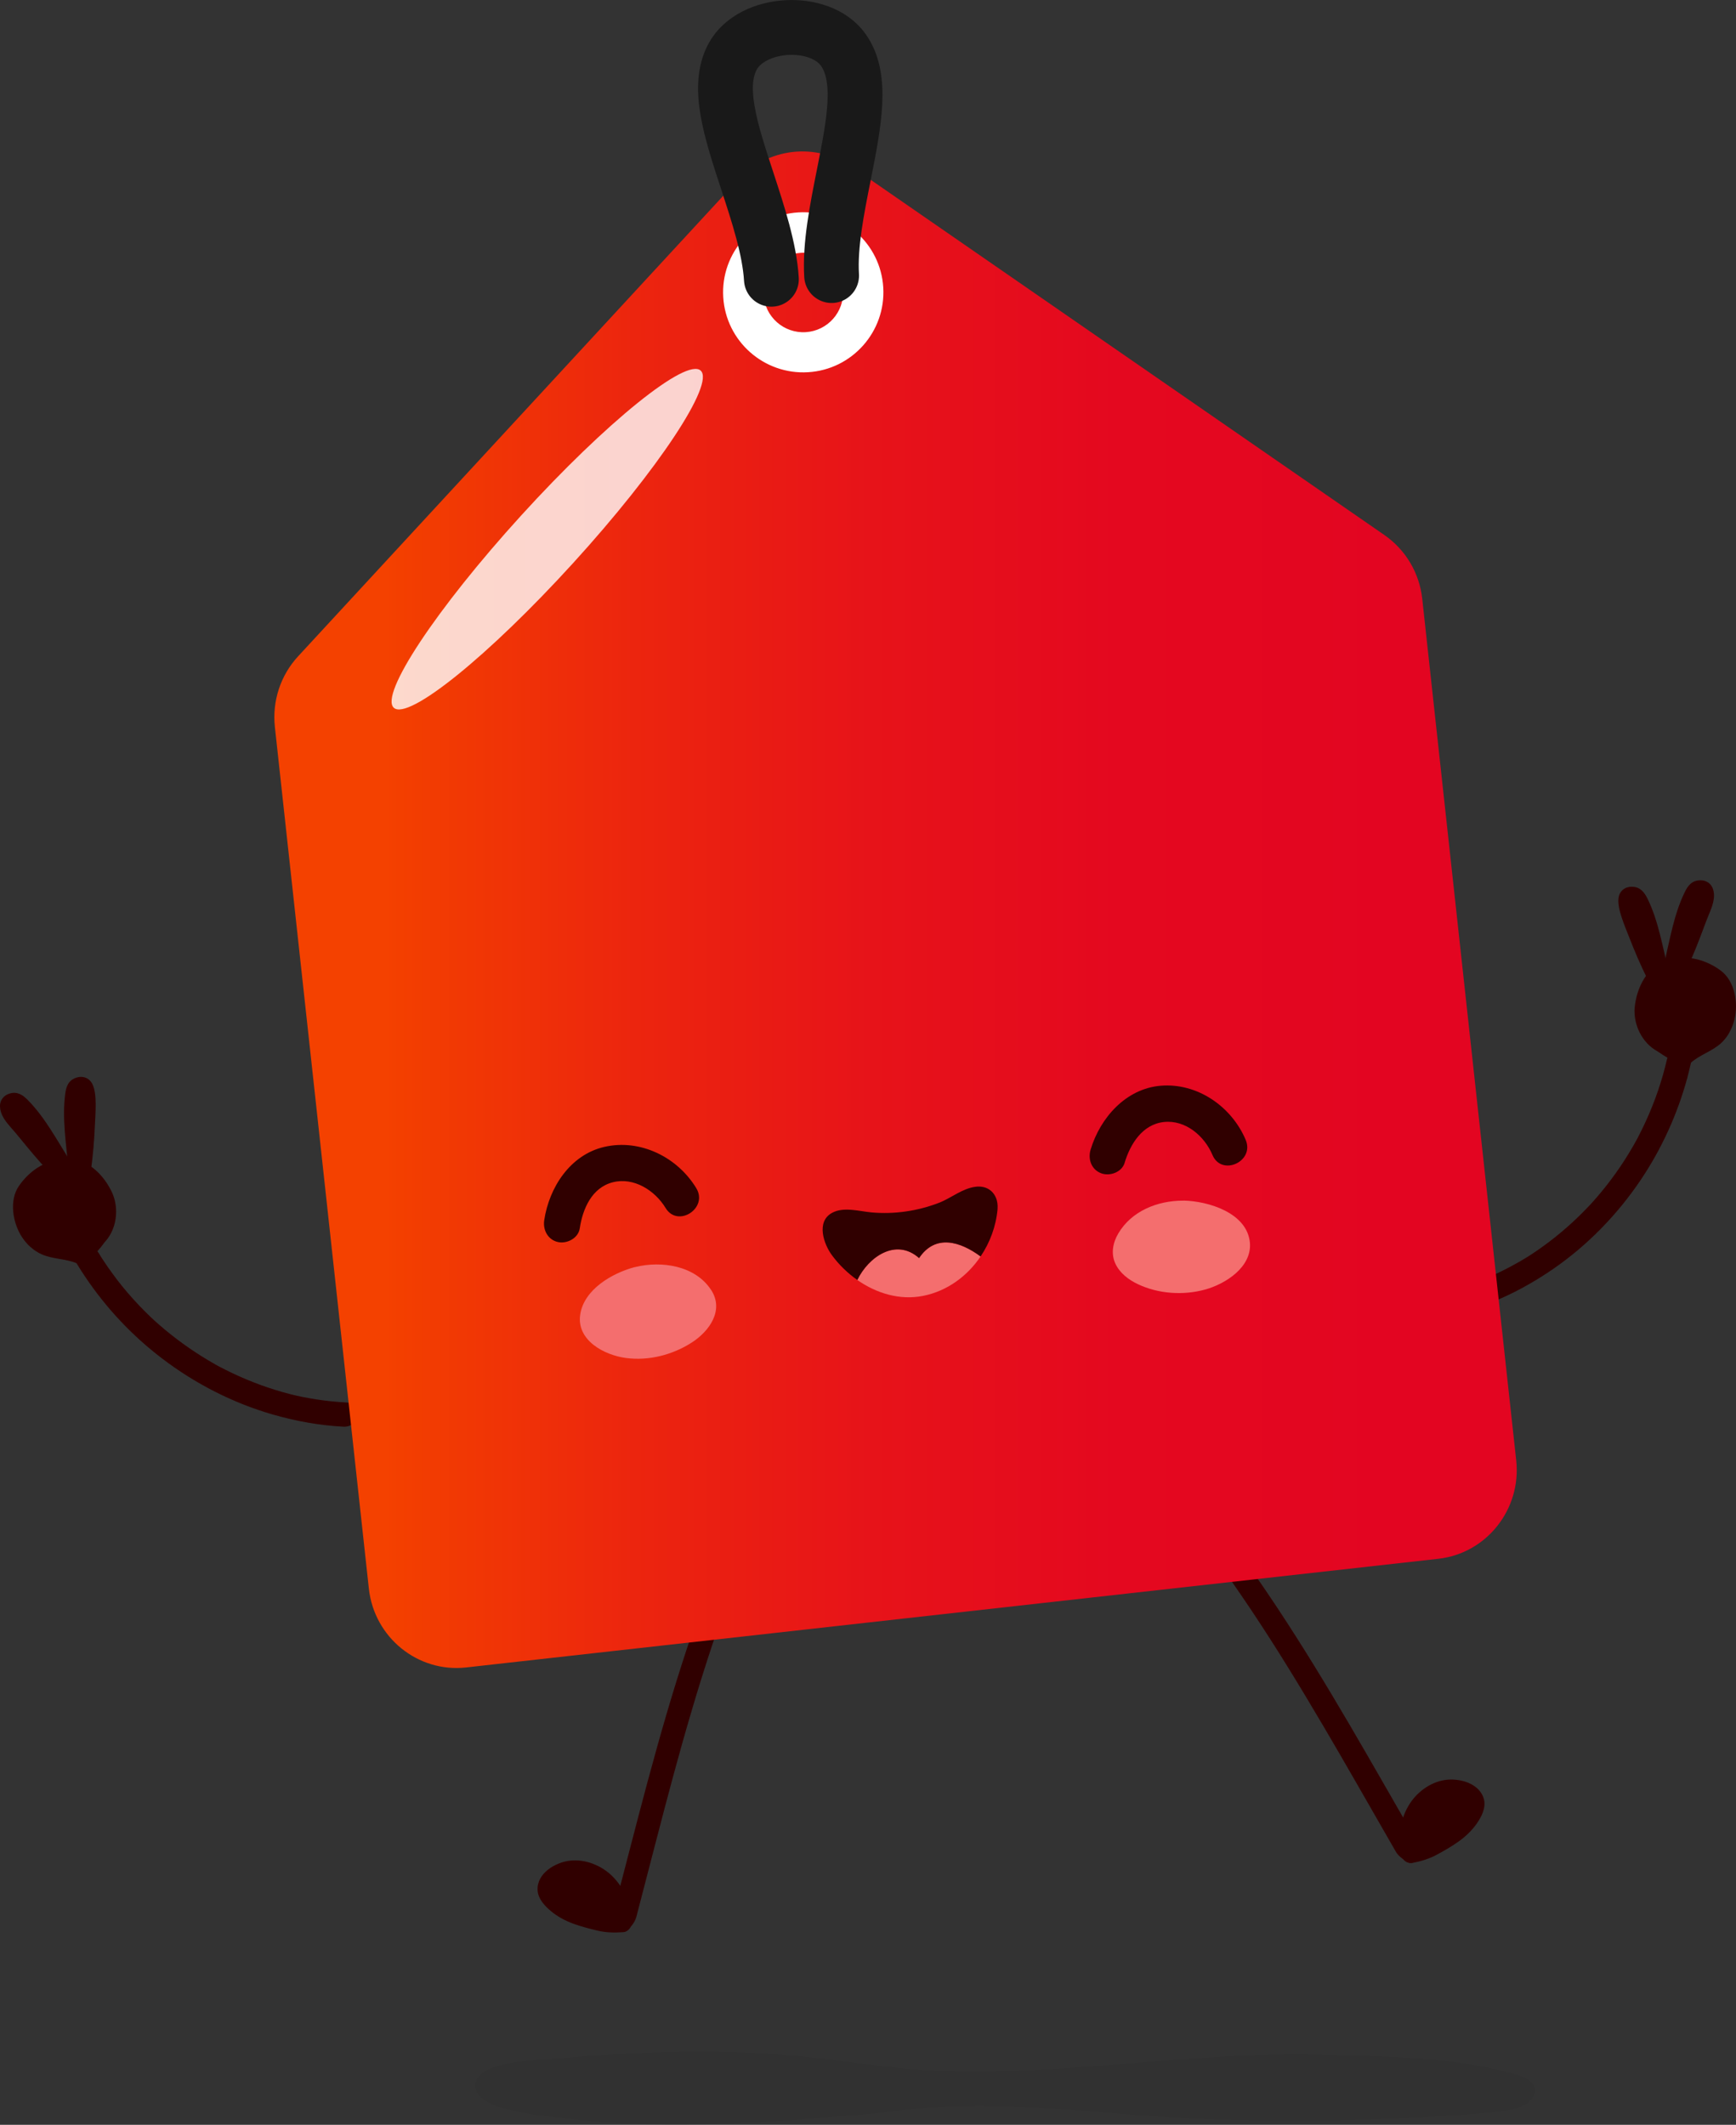 <?xml version="1.0" encoding="UTF-8" standalone="no"?>
<svg
   width="95.016"
   height="116.289"
   viewBox="0 0 95.016 116.289"
   fill="none"
   version="1.1"
   id="svg71"
   sodipodi:docname="Artboard 4 1 (1).svg"
   inkscape:version="1.1.2 (0a00cf5339, 2022-02-04)"
   xmlns:inkscape="http://www.inkscape.org/namespaces/inkscape"
   xmlns:sodipodi="http://sodipodi.sourceforge.net/DTD/sodipodi-0.dtd"
   xmlns="http://www.w3.org/2000/svg"
   xmlns:svg="http://www.w3.org/2000/svg">
  <rect x="0" y="0" width="95.016" height="116.289" fill="#333333" stroke="none"/>
  <sodipodi:namedview
     id="namedview73"
     pagecolor="#ffffff"
     bordercolor="#666666"
     borderopacity="1.0"
     inkscape:pageshadow="2"
     inkscape:pageopacity="0.0"
     inkscape:pagecheckerboard="0"
     showgrid="false"
     fit-margin-top="0"
     fit-margin-left="0"
     fit-margin-right="0"
     fit-margin-bottom="0"
     inkscape:zoom="5.0839161"
     inkscape:cx="47.011004"
     inkscape:cy="55.764099"
     inkscape:window-width="1920"
     inkscape:window-height="1002"
     inkscape:window-x="0"
     inkscape:window-y="27"
     inkscape:window-maximized="1"
     inkscape:current-layer="svg71" />
  <path
     d="m 94.654,56.51 c -0.124,0.221 -0.279,0.423 -0.469,0.593 -0.486,0.438 -1.142,0.62 -1.631,1.055 -0.066,0.287 -0.136,0.57 -0.209,0.853 -0.54,1.974 -1.39,3.846 -2.535,5.552 -1.274,1.896 -2.904,3.575 -4.783,4.874 -1.083,0.748 -2.236,1.384 -3.459,1.869 -0.322,0.128 -0.745,0.023 -0.889,-0.322 -0.132,-0.318 -0.027,-0.748 0.323,-0.888 0.516,-0.205 1.02,-0.434 1.51,-0.69 0.24,-0.124 0.477,-0.256 0.714,-0.392 0.112,-0.066 0.225,-0.132 0.338,-0.202 0.054,-0.031 0.104,-0.066 0.155,-0.097 0.035,-0.023 0.066,-0.043 0.101,-0.066 0.916,-0.601 1.774,-1.291 2.562,-2.051 0.194,-0.19 0.388,-0.384 0.574,-0.582 0.02,-0.019 0.07,-0.077 0.086,-0.089 0.035,-0.039 0.07,-0.077 0.105,-0.116 0.093,-0.105 0.186,-0.209 0.279,-0.318 0.361,-0.419 0.703,-0.857 1.025,-1.31 0.322,-0.454 0.621,-0.919 0.901,-1.4 0.066,-0.112 0.132,-0.229 0.194,-0.345 0.027,-0.05 0.054,-0.101 0.081,-0.147 l 0.008,-0.015 c 0.019,-0.035 0.039,-0.07 0.054,-0.108 0.125,-0.24 0.245,-0.489 0.361,-0.737 0.26,-0.562 0.493,-1.14 0.695,-1.729 0.097,-0.287 0.187,-0.574 0.272,-0.865 0.043,-0.155 0.085,-0.31 0.124,-0.465 0.02,-0.074 0.035,-0.147 0.054,-0.221 0.012,-0.047 0.02,-0.093 0.032,-0.136 0.011,-0.043 0.023,-0.089 0.038,-0.128 -0.186,-0.108 -0.368,-0.225 -0.539,-0.345 -0.858,-0.461 -1.328,-1.469 -1.258,-2.384 0.101,-1.093 0.699,-2.373 1.933,-2.652 0.19,-0.05 0.385,-0.077 0.575,-0.089 0.772,-0.043 1.549,0.217 2.205,0.702 0.78,0.578 0.974,1.807 0.745,2.699 -0.062,0.236 -0.151,0.469 -0.272,0.682 z"
     fill="#300000"
     id="path2" />
  <path
     d="m 88.583,49.167 c 0.043,-0.392 0.342,-0.644 0.745,-0.636 0.435,0.008 0.66,0.283 0.839,0.64 0.605,1.233 0.819,2.605 1.149,3.924 0.004,0.023 0.008,0.046 0.004,0.066 0,0.046 -0.008,0.093 -0.039,0.14 -0.183,0.256 -0.474,0.632 -0.842,0.539 -0.175,-0.046 -0.21,-0.147 -0.288,-0.298 -0.361,-0.725 -0.679,-1.473 -0.974,-2.229 -0.249,-0.64 -0.66,-1.559 -0.594,-2.144 z"
     fill="#300000"
     id="path4" />
  <path
     d="m 91.277,52.831 c 0.353,-1.415 0.555,-2.846 1.246,-4.145 0.167,-0.306 0.722,-0.423 0.982,-0.089 0.121,0.205 0.117,0.554 0.051,0.799 -0.505,1.26 -0.951,2.625 -1.584,3.881 -0.171,0.089 -0.388,0.008 -0.695,-0.442 z"
     fill="#300000"
     id="path6" />
  <path
     d="m 91.475,52.9 c 0.206,-0.834 0.361,-1.679 0.602,-2.501 0.12,-0.411 0.256,-0.814 0.431,-1.206 0.097,-0.221 0.186,-0.523 0.458,-0.578 0.306,-0.066 0.434,0.209 0.427,0.465 -0.012,0.376 -0.241,0.771 -0.373,1.124 -0.151,0.403 -0.303,0.806 -0.462,1.206 -0.159,0.403 -0.322,0.806 -0.501,1.202 -0.039,0.081 -0.147,0.446 -0.24,0.473 -0.105,0.031 -0.326,-0.322 -0.377,-0.392 -0.159,-0.221 -0.485,0.05 -0.326,0.268 0.182,0.252 0.474,0.632 0.842,0.535 0.175,-0.046 0.21,-0.147 0.288,-0.302 0.143,-0.291 0.275,-0.589 0.403,-0.888 0.276,-0.647 0.517,-1.303 0.765,-1.962 0.186,-0.488 0.47,-0.993 0.384,-1.531 -0.062,-0.392 -0.345,-0.644 -0.749,-0.636 -0.435,0.008 -0.66,0.283 -0.834,0.644 -0.602,1.233 -0.812,2.606 -1.134,3.928 -0.062,0.26 0.33,0.407 0.396,0.147 z"
     fill="#300000"
     id="path8" />
  <path
     d="m 1.667,68.246 c 0.19,0.171 0.4,0.31 0.637,0.411 0.598,0.26 1.281,0.225 1.883,0.477 0.151,0.252 0.31,0.496 0.474,0.741 1.141,1.698 2.546,3.203 4.181,4.451 1.813,1.388 3.894,2.458 6.091,3.09 1.266,0.364 2.562,0.597 3.878,0.667 0.349,0.019 0.714,-0.213 0.738,-0.589 0.023,-0.341 -0.217,-0.717 -0.59,-0.737 -0.555,-0.031 -1.106,-0.085 -1.654,-0.171 -0.268,-0.043 -0.536,-0.089 -0.803,-0.143 -0.128,-0.027 -0.256,-0.054 -0.384,-0.085 -0.058,-0.015 -0.12,-0.027 -0.178,-0.043 -0.039,-0.012 -0.078,-0.019 -0.117,-0.031 -1.06,-0.275 -2.096,-0.655 -3.086,-1.124 -0.245,-0.116 -0.489,-0.24 -0.73,-0.364 -0.023,-0.012 -0.093,-0.05 -0.109,-0.058 -0.047,-0.023 -0.089,-0.05 -0.136,-0.077 -0.124,-0.07 -0.244,-0.14 -0.365,-0.213 -0.477,-0.283 -0.939,-0.589 -1.39,-0.915 -0.45,-0.326 -0.885,-0.671 -1.3,-1.035 -0.101,-0.085 -0.198,-0.174 -0.295,-0.264 -0.043,-0.039 -0.082,-0.078 -0.124,-0.116 l -0.015,-0.012 c -0.027,-0.027 -0.058,-0.054 -0.085,-0.081 -0.198,-0.19 -0.388,-0.384 -0.578,-0.582 -0.427,-0.45 -0.835,-0.923 -1.211,-1.415 -0.182,-0.24 -0.361,-0.485 -0.532,-0.733 -0.089,-0.132 -0.179,-0.264 -0.268,-0.399 -0.043,-0.062 -0.082,-0.128 -0.12,-0.19 -0.023,-0.043 -0.047,-0.081 -0.07,-0.116 -0.023,-0.039 -0.051,-0.074 -0.078,-0.109 0.14,-0.159 0.28,-0.33 0.4,-0.5 0.664,-0.71 0.784,-1.815 0.427,-2.66 -0.446,-1.004 -1.421,-2.028 -2.679,-1.896 -0.194,0.015 -0.388,0.046 -0.575,0.101 -0.745,0.205 -1.397,0.702 -1.863,1.373 -0.555,0.795 -0.345,2.024 0.155,2.796 0.132,0.205 0.295,0.395 0.477,0.562 z"
     fill="#300000"
     id="path10" />
  <path
     d="m 5.067,59.352 c -0.167,-0.357 -0.532,-0.5 -0.912,-0.364 -0.411,0.143 -0.536,0.477 -0.586,0.876 -0.178,1.361 0.058,2.729 0.171,4.087 0,0.023 0.008,0.046 0.016,0.066 0.012,0.043 0.035,0.085 0.082,0.12 0.252,0.182 0.652,0.45 0.971,0.244 0.151,-0.097 0.151,-0.205 0.175,-0.376 0.109,-0.802 0.175,-1.613 0.21,-2.423 0.031,-0.686 0.124,-1.687 -0.124,-2.222 z"
     fill="#300000"
     id="path12" />
  <path
     d="m 3.685,63.683 c -0.788,-1.229 -1.436,-2.52 -2.508,-3.532 -0.256,-0.236 -0.819,-0.167 -0.963,0.229 -0.047,0.233 0.066,0.562 0.206,0.771 0.885,1.035 1.743,2.183 2.744,3.172 0.19,0.031 0.369,-0.116 0.516,-0.64 z"
     fill="#300000"
     id="path14" />
  <path
     d="m 3.522,63.815 c -0.462,-0.725 -0.881,-1.473 -1.37,-2.179 -0.244,-0.349 -0.505,-0.69 -0.796,-1.004 -0.163,-0.178 -0.345,-0.434 -0.617,-0.403 -0.314,0.039 -0.345,0.337 -0.252,0.578 0.132,0.353 0.477,0.655 0.714,0.946 0.272,0.333 0.543,0.667 0.823,0.996 0.28,0.334 0.563,0.659 0.858,0.977 0.062,0.066 0.283,0.376 0.377,0.372 0.113,-0.004 0.206,-0.411 0.229,-0.488 0.082,-0.26 0.474,-0.109 0.396,0.151 -0.093,0.298 -0.248,0.752 -0.625,0.779 -0.179,0.012 -0.248,-0.074 -0.369,-0.194 -0.229,-0.229 -0.45,-0.469 -0.668,-0.713 -0.466,-0.523 -0.908,-1.07 -1.355,-1.613 -0.334,-0.403 -0.765,-0.787 -0.854,-1.326 -0.066,-0.388 0.12,-0.717 0.505,-0.841 0.415,-0.132 0.714,0.058 0.998,0.345 0.963,0.977 1.603,2.21 2.333,3.358 0.144,0.225 -0.182,0.492 -0.33,0.264 z"
     fill="#300000"
     id="path16" />
  <path
     d="m 66.375,85.109 c 0.315,0.422 0.633,0.845 0.924,1.287 l -0.023,-0.023 c 0.043,0.05 0.109,0.124 0.148,0.194 0.357,0.511 0.707,1.023 1.052,1.539 0.699,1.047 1.374,2.101 2.03,3.164 1.308,2.117 2.554,4.257 3.785,6.401 0.698,1.213 1.393,2.431 2.092,3.644 0.229,0.4 0.73,0.691 1.052,0.555 0.318,-0.132 0.423,-0.551 0.179,-0.977 -2.504,-4.335 -4.927,-8.708 -7.721,-12.927 -0.408,-0.616 -0.827,-1.233 -1.25,-1.841 -0.427,-0.609 -0.862,-1.218 -1.308,-1.823 -0.283,-0.384 -0.846,-0.512 -1.075,-0.294 -0.268,0.252 -0.19,0.682 0.116,1.097 z"
     fill="#300000"
     id="path18" />
  <path
     d="m 77.232,101.428 c 0.159,-0.031 0.322,-0.07 0.482,-0.116 0.159,-0.047 0.318,-0.105 0.477,-0.167 0.524,-0.283 1.223,-0.648 1.739,-1.121 0.128,-0.12 0.249,-0.244 0.346,-0.376 0.073,-0.097 0.151,-0.205 0.221,-0.322 0.07,-0.116 0.132,-0.244 0.171,-0.368 0.155,-0.384 -0.124,-0.709 -0.458,-0.868 -0.4,-0.14 -0.788,-0.214 -1.18,-0.113 -0.105,0.023 -0.21,0.058 -0.307,0.097 -0.897,0.365 -1.51,1.291 -1.564,2.315 -0.008,0.085 -0.012,0.174 -0.012,0.263 0.058,0.179 -0.023,0.365 0.035,0.543 0.011,0.078 0.031,0.155 0.054,0.233 z"
     fill="#300000"
     id="path20" />
  <path
     d="m 77.329,101.951 c 0.451,-0.085 0.897,-0.221 1.301,-0.438 0.403,-0.217 0.803,-0.446 1.176,-0.709 0.388,-0.272 0.737,-0.601 1.013,-0.989 0.256,-0.365 0.509,-0.845 0.408,-1.307 -0.202,-0.903 -1.347,-1.217 -2.155,-1.089 -0.827,0.132 -1.572,0.702 -1.987,1.419 -0.245,0.419 -0.4,0.88 -0.451,1.365 -0.011,0.1 -0.015,0.201 -0.019,0.302 0,0.082 -0.008,0.163 0,0.244 0.008,0.027 0.015,0.055 0.019,0.082 0,-0.066 0,-0.07 0,-0.012 -0.023,0.241 0.012,0.473 0.074,0.706 0.074,0.271 0.322,0.5 0.621,0.43 0.264,-0.058 0.509,-0.333 0.431,-0.62 -0.019,-0.078 -0.039,-0.155 -0.054,-0.233 -0.004,-0.027 -0.016,-0.155 -0.016,-0.031 0,-0.027 0,-0.058 0,-0.085 0.004,-0.105 0.008,-0.202 0,-0.306 0,0 -0.023,-0.128 -0.011,-0.062 0,0.038 0,0.027 0,-0.031 0,-0.035 0,-0.07 0.007,-0.105 0.004,-0.082 0.012,-0.163 0.02,-0.244 0,-0.031 0.008,-0.062 0.011,-0.094 0,0.004 0.028,-0.147 0.012,-0.073 -0.015,0.073 0.019,-0.074 0.019,-0.07 0.012,-0.039 0.02,-0.074 0.032,-0.112 0.023,-0.082 0.054,-0.163 0.085,-0.241 0.019,-0.042 0.039,-0.085 0.054,-0.128 -0.007,0.02 -0.05,0.089 0,0 0.035,-0.066 0.074,-0.132 0.117,-0.197 0.042,-0.063 0.085,-0.128 0.132,-0.187 0.019,-0.023 0.039,-0.046 0.058,-0.069 0.043,-0.047 0.039,-0.047 -0.008,0.004 0.02,-0.024 0.043,-0.043 0.062,-0.066 0.097,-0.097 0.198,-0.183 0.311,-0.264 0.019,-0.016 0.143,-0.085 0.031,-0.019 0.027,-0.016 0.05,-0.031 0.078,-0.047 0.077,-0.043 0.159,-0.081 0.244,-0.116 -0.012,0.004 0.152,-0.055 0.086,-0.035 -0.066,0.023 0.104,-0.027 0.089,-0.023 0.074,-0.02 0.151,-0.031 0.225,-0.039 0.101,-0.012 0.019,0 0,0 0.047,0 0.089,0 0.136,0.004 0.031,0 0.062,0.004 0.089,0.007 0.016,0 0.171,0.028 0.113,0.016 -0.078,-0.016 0.073,0.019 0.07,0.019 0.031,0.008 0.062,0.016 0.093,0.027 0.046,0.012 0.093,0.031 0.139,0.043 0.101,0.027 0.016,0 -0.007,-0.012 0.031,0.02 0.151,0.07 0.163,0.113 l -0.051,-0.043 c 0,0 0.035,0.035 0.055,0.058 l 0.023,0.031 c 0.035,0.051 0.031,0.039 -0.016,-0.027 -0.007,0 0.039,0.058 0.031,0.066 l -0.019,-0.062 c 0.008,0.023 0.012,0.051 0.012,0.074 -0.024,-0.101 -0.012,-0.058 -0.008,-0.023 l 0.012,-0.055 c -0.008,0.027 -0.016,0.055 -0.028,0.082 -0.011,0.031 -0.023,0.062 -0.035,0.093 0,0.008 -0.073,0.155 -0.023,0.062 -0.043,0.081 -0.093,0.159 -0.143,0.236 -0.051,0.078 -0.105,0.148 -0.163,0.221 0,0 -0.121,0.136 -0.055,0.062 -0.027,0.027 -0.054,0.055 -0.081,0.082 -0.144,0.143 -0.303,0.271 -0.466,0.391 -0.082,0.059 -0.167,0.117 -0.253,0.175 -0.089,0.058 0.109,-0.066 -0.042,0.027 -0.047,0.027 -0.093,0.058 -0.14,0.085 -0.179,0.109 -0.365,0.21 -0.547,0.31 -0.171,0.094 -0.334,0.171 -0.517,0.237 -0.17,0.062 0.047,-0.012 -0.054,0.019 -0.062,0.02 -0.124,0.035 -0.186,0.055 -0.105,0.027 -0.214,0.05 -0.322,0.069 -0.276,0.051 -0.497,0.338 -0.431,0.621 0.062,0.279 0.33,0.488 0.621,0.43 z"
     fill="#300000"
     id="path22" />
  <path
     d="m 40.195,86.636 c -0.113,0.291 -0.221,0.582 -0.33,0.873 -0.05,0.139 -0.101,0.275 -0.151,0.415 -0.023,0.062 -0.047,0.124 -0.066,0.186 0.043,-0.113 -0.058,0.159 -0.07,0.19 -0.21,0.585 -0.411,1.171 -0.606,1.76 -0.396,1.194 -0.769,2.388 -1.122,3.59 -0.707,2.385 -1.339,4.781 -1.96,7.173 -0.353,1.357 -0.703,2.714 -1.056,4.067 -0.116,0.446 -0.52,0.857 -0.866,0.814 -0.342,-0.042 -0.555,-0.418 -0.431,-0.895 1.269,-4.843 2.45,-9.701 4.033,-14.505 0.233,-0.702 0.474,-1.403 0.722,-2.105 0.248,-0.698 0.509,-1.396 0.776,-2.094 0.171,-0.438 0.672,-0.702 0.947,-0.547 0.322,0.179 0.365,0.609 0.186,1.082 z"
     fill="#300000"
     id="path24" />
  <path
     d="m 34.046,105.216 c -0.163,0.015 -0.33,0.019 -0.497,0.015 -0.167,0 -0.334,-0.015 -0.505,-0.035 -0.582,-0.135 -1.351,-0.302 -1.972,-0.624 -0.155,-0.081 -0.303,-0.17 -0.435,-0.271 -0.097,-0.074 -0.202,-0.159 -0.299,-0.252 -0.097,-0.097 -0.19,-0.202 -0.26,-0.31 -0.252,-0.33 -0.07,-0.718 0.213,-0.958 0.349,-0.24 0.703,-0.415 1.11,-0.419 0.109,0 0.217,0 0.322,0.016 0.959,0.112 1.797,0.845 2.12,1.818 0.031,0.082 0.058,0.167 0.082,0.252 -0.008,0.186 0.116,0.349 0.109,0.535 0.008,0.082 0.012,0.159 0.012,0.241 z"
     fill="#300000"
     id="path26" />
  <path
     d="m 34.093,105.747 c -0.458,0.035 -0.924,0.023 -1.37,-0.081 -0.447,-0.105 -0.893,-0.221 -1.324,-0.376 -0.446,-0.163 -0.87,-0.384 -1.238,-0.691 -0.345,-0.283 -0.714,-0.682 -0.738,-1.151 -0.047,-0.927 0.978,-1.532 1.79,-1.617 0.835,-0.089 1.704,0.264 2.294,0.845 0.345,0.341 0.617,0.745 0.792,1.198 0.035,0.093 0.07,0.19 0.101,0.283 0.023,0.078 0.05,0.155 0.062,0.237 0,0.027 0,0.058 0.004,0.085 -0.015,-0.066 -0.015,-0.07 0,-0.011 0.085,0.228 0.113,0.457 0.117,0.697 0,0.28 -0.179,0.567 -0.485,0.582 -0.268,0.012 -0.578,-0.186 -0.582,-0.485 0,-0.081 -0.004,-0.159 -0.012,-0.24 0,-0.027 -0.027,-0.151 0.008,-0.031 -0.008,-0.027 -0.015,-0.054 -0.027,-0.081 -0.031,-0.097 -0.062,-0.194 -0.078,-0.295 0,0 -0.012,-0.132 -0.004,-0.062 0.012,0.039 0.012,0.027 -0.008,-0.031 -0.012,-0.035 -0.023,-0.066 -0.035,-0.101 -0.027,-0.077 -0.054,-0.155 -0.085,-0.229 -0.012,-0.031 -0.023,-0.058 -0.039,-0.089 0,0.004 -0.066,-0.136 -0.031,-0.066 0.035,0.07 -0.039,-0.066 -0.035,-0.062 -0.019,-0.035 -0.039,-0.066 -0.062,-0.101 -0.047,-0.073 -0.093,-0.143 -0.147,-0.209 -0.027,-0.039 -0.058,-0.074 -0.089,-0.109 0.07,0.074 0.012,0.016 0,0 -0.054,-0.054 -0.109,-0.108 -0.163,-0.159 -0.058,-0.05 -0.116,-0.1 -0.178,-0.143 -0.023,-0.019 -0.051,-0.035 -0.074,-0.054 -0.051,-0.035 -0.051,-0.035 0.008,0 -0.027,-0.016 -0.051,-0.031 -0.078,-0.047 -0.116,-0.066 -0.241,-0.124 -0.369,-0.17 -0.023,-0.008 -0.163,-0.043 -0.035,-0.012 -0.031,-0.008 -0.058,-0.016 -0.085,-0.023 -0.089,-0.02 -0.179,-0.039 -0.268,-0.047 0.015,0 -0.159,-0.011 -0.093,-0.008 0.07,0 -0.109,0 -0.093,0 -0.078,0 -0.151,0.012 -0.229,0.02 -0.019,0.004 -0.101,0.015 0,0 -0.043,0.011 -0.085,0.023 -0.128,0.039 -0.027,0.011 -0.058,0.019 -0.085,0.031 -0.015,0.007 -0.159,0.069 -0.105,0.046 0.07,-0.035 -0.066,0.039 -0.062,0.035 -0.027,0.016 -0.054,0.031 -0.082,0.05 -0.043,0.028 -0.082,0.055 -0.12,0.078 -0.093,0.054 -0.015,0.008 0.004,-0.012 -0.027,0.027 -0.128,0.109 -0.128,0.152 l 0.035,-0.055 c -0.012,0.024 -0.023,0.047 -0.035,0.07 l -0.016,0.035 c -0.019,0.058 -0.019,0.046 0.008,-0.031 0.008,0 -0.019,0.066 -0.012,0.074 v -0.066 c 0,0.023 0.004,0.05 0.008,0.073 -0.004,-0.104 0,-0.058 0,-0.023 l -0.027,-0.05 c 0.015,0.023 0.031,0.05 0.046,0.069 0.019,0.028 0.039,0.055 0.058,0.082 0.004,0.008 0.113,0.132 0.039,0.05 0.062,0.066 0.132,0.132 0.202,0.19 0.07,0.058 0.144,0.117 0.217,0.171 0,0 0.151,0.101 0.066,0.046 0.031,0.02 0.066,0.039 0.101,0.059 0.178,0.1 0.365,0.182 0.551,0.255 0.093,0.035 0.19,0.07 0.287,0.101 0.101,0.031 -0.12,-0.035 0.046,0.016 0.054,0.015 0.105,0.031 0.159,0.046 0.202,0.058 0.408,0.105 0.613,0.155 0.186,0.043 0.369,0.078 0.563,0.093 0.179,0.016 -0.047,0 0.058,0 0.066,0 0.128,0 0.194,0 0.109,0 0.221,-0.007 0.33,-0.015 0.28,-0.023 0.567,0.194 0.582,0.485 0.012,0.287 -0.186,0.558 -0.485,0.581 z"
     fill="#300000"
     id="path28" />
  <path
     d="M 75.766,29.278 46.637,9.137 c -0.952,-0.655 -2.104,-0.948 -3.249,-0.819 -1.145,0.129 -2.208,0.667 -2.99,1.517 l -24.085,26.088 c -0.96,1.041 -1.422,2.449 -1.268,3.865 l 5.144,47.157 c 0.293,2.672 2.678,4.606 5.318,4.314 l 53.218,-5.948 c 2.64,-0.296 4.551,-2.711 4.262,-5.382 l -5.144,-47.157 c -0.155,-1.416 -0.91,-2.687 -2.074,-3.491 z"
     fill="url(#paint0_linear_544_13038)"
     id="path30"
     style="fill:url(#paint0_linear_544_13038)" />
  <path
     opacity="0.8"
     d="m 31.379,30.805 c 4.638,-5.096 7.758,-9.807 6.97,-10.523 -0.788,-0.716 -5.187,2.835 -9.825,7.931 -4.638,5.096 -7.758,9.807 -6.97,10.523 0.788,0.716 5.187,-2.835 9.825,-7.931 z"
     fill="#ffffff"
     id="path32" />
  <path
     d="m 44.213,20.15 c -2.294,0.14 -4.274,-1.613 -4.414,-3.904 -0.14,-2.291 1.615,-4.269 3.909,-4.408 2.294,-0.14 4.274,1.613 4.414,3.904 0.14,2.291 -1.615,4.269 -3.913,4.408 z m -0.388,-6.401 c -1.238,0.074 -2.186,1.14 -2.112,2.381 0.074,1.237 1.145,2.183 2.384,2.109 1.238,-0.074 2.186,-1.144 2.112,-2.381 -0.074,-1.237 -1.145,-2.183 -2.384,-2.109 z"
     fill="#ffffff"
     id="path34" />
  <path
     d="m 44.228,20.371 c -2.414,0.147 -4.499,-1.698 -4.643,-4.11 -0.147,-2.412 1.7,-4.494 4.115,-4.637 2.414,-0.147 4.499,1.698 4.643,4.11 0.144,2.412 -1.7,4.494 -4.115,4.637 z m -0.501,-8.313 c -2.174,0.132 -3.835,2.005 -3.707,4.18 0.132,2.171 2.007,3.835 4.181,3.703 2.178,-0.132 3.835,-2.005 3.707,-4.176 -0.132,-2.175 -2.007,-3.834 -4.181,-3.703 z"
     fill="#ffffff"
     id="path36" />
  <path
     d="m 44.112,18.42 c -1.331,0.081 -2.481,-0.938 -2.562,-2.264 -0.082,-1.33 0.939,-2.478 2.267,-2.559 1.331,-0.082 2.481,0.938 2.562,2.264 0.082,1.33 -0.939,2.478 -2.267,2.555 z m -0.276,-4.583 c -1.2,0.074 -2.116,1.105 -2.042,2.303 0.074,1.198 1.106,2.113 2.306,2.039 1.2,-0.074 2.116,-1.105 2.042,-2.303 -0.074,-1.198 -1.106,-2.113 -2.306,-2.039 z"
     fill="#ffffff"
     id="path38" />
  <path
     d="m 42.221,15.284 c -0.101,-1.655 -0.722,-3.555 -1.324,-5.393 -0.908,-2.768 -1.692,-5.161 -0.792,-6.804 1.056,-1.931 4.763,-2.152 6.044,-0.364 1.091,1.52 0.602,3.99 0.035,6.847 -0.377,1.896 -0.769,3.858 -0.668,5.513"
     stroke="#191919"
     stroke-width="3"
     stroke-miterlimit="10"
     stroke-linecap="round"
     id="path40" />
  <path
     opacity="0.05"
     d="m 26.034,113.992 c -0.317,1.547 3.729,1.787 5.283,1.977 5.517,0.681 11.129,0.131 16.638,-0.313 0.622,-0.082 1.248,-0.156 1.874,-0.219 5.752,-0.585 11.387,0.444 17.127,0.56 4.77,0.099 9.568,0.046 14.322,-0.363 0.755,-0.063 2.066,-0.13 2.547,-0.747 0.482,-0.62 -0.019,-1.096 -0.72,-1.308 -3.392,-1.015 -7.078,-1.018 -10.62,-1.124 -7.211,-0.219 -14.329,1.223 -21.517,0.864 -1.601,-0.082 -3.181,-0.297 -4.766,-0.501 -0.528,-0.067 -1.056,-0.134 -1.585,-0.194 -3.021,-0.338 -6.104,-0.398 -9.161,-0.278 -1.557,0.06 -3.115,0.151 -4.664,0.289 -1.276,0.113 -2.994,0.13 -4.074,0.631 -0.407,0.186 -0.626,0.451 -0.681,0.722 z"
     fill="#111111"
     id="path42" />
  <path
     d="m 38.922,70.6 c -0.873,-1.341 -2.721,-1.609 -4.154,-1.256 -0.008,0 -0.016,0.004 -0.023,0.008 -0.008,0 -0.016,0 -0.023,0 -1.219,0.33 -2.764,1.217 -2.966,2.598 -0.206,1.411 1.324,2.218 2.512,2.373 1.242,0.163 2.543,-0.171 3.591,-0.845 0.963,-0.616 1.786,-1.764 1.064,-2.881 z"
     fill="#f46e6e"
     id="path44" />
  <path
     d="m 64.787,65.711 c 0,0 -0.015,0 -0.023,0 -0.008,0 -0.015,0 -0.023,0 -1.386,0 -2.807,0.562 -3.536,1.799 -0.295,0.5 -0.411,1.101 -0.159,1.644 0.245,0.527 0.73,0.892 1.242,1.132 1.114,0.527 2.469,0.617 3.653,0.295 1.122,-0.302 2.589,-1.233 2.469,-2.575 -0.151,-1.625 -2.267,-2.268 -3.622,-2.299 z"
     fill="#f46e6e"
     id="path46" />
  <path
     d="m 50.304,68.855 c -1.269,-1.128 -2.776,-0.058 -3.381,1.198 1.048,0.733 2.329,1.124 3.603,0.869 1.308,-0.26 2.414,-1.074 3.144,-2.156 -1.095,-0.81 -2.469,-1.252 -3.366,0.089 z"
     fill="#f46e6e"
     id="path48" />
  <path
     d="m 54.504,65.54 c -0.175,-0.411 -0.579,-0.659 -1.114,-0.589 -0.734,0.097 -1.328,0.62 -2.003,0.88 -1.169,0.45 -2.442,0.636 -3.688,0.523 -0.679,-0.062 -1.533,-0.326 -2.17,0.031 -0.862,0.481 -0.454,1.694 0.012,2.322 0.38,0.512 0.85,0.973 1.382,1.345 0.606,-1.256 2.112,-2.322 3.381,-1.198 0.897,-1.341 2.271,-0.899 3.366,-0.089 0.516,-0.764 0.846,-1.659 0.928,-2.582 0.019,-0.24 -0.012,-0.461 -0.093,-0.647 z"
     fill="#300000"
     id="path50" />
  <path
     d="m 31.732,67.227 c 0.159,-1.062 0.656,-2.225 1.801,-2.52 1.157,-0.298 2.314,0.446 2.896,1.404 0.664,1.101 2.345,0.019 1.681,-1.082 -1.029,-1.698 -3.067,-2.714 -5.035,-2.26 -1.867,0.43 -3.02,2.222 -3.288,4.013 -0.082,0.531 0.198,1.07 0.749,1.194 0.497,0.112 1.118,-0.213 1.196,-0.748 z"
     fill="#300000"
     id="path52" />
  <path
     d="m 61.553,63.64 c 0.311,-1.028 0.971,-2.105 2.151,-2.233 1.188,-0.128 2.224,0.772 2.659,1.807 0.501,1.183 2.317,0.357 1.817,-0.83 -0.772,-1.826 -2.644,-3.129 -4.654,-2.962 -1.91,0.159 -3.311,1.76 -3.835,3.497 -0.155,0.516 0.039,1.086 0.571,1.291 0.474,0.182 1.137,-0.05 1.293,-0.57 z"
     fill="#300000"
     id="path54" />
  <defs
     id="defs69">
    <linearGradient
       id="paint0_linear_544_13038"
       x1="42.998"
       y1="65.5"
       x2="110.994"
       y2="65.5"
       gradientUnits="userSpaceOnUse"
       gradientTransform="translate(-27.984,-15.711)">
      <stop
         offset="0.09"
         stop-color="#F44100"
         id="stop56" />
      <stop
         offset="0.1"
         stop-color="#F33F00"
         id="stop58" />
      <stop
         offset="0.29"
         stop-color="#EC250E"
         id="stop60" />
      <stop
         offset="0.48"
         stop-color="#E71319"
         id="stop62" />
      <stop
         offset="0.68"
         stop-color="#E4081F"
         id="stop64" />
      <stop
         offset="0.91"
         stop-color="#E30521"
         id="stop66" />
    </linearGradient>
  </defs>
</svg>
